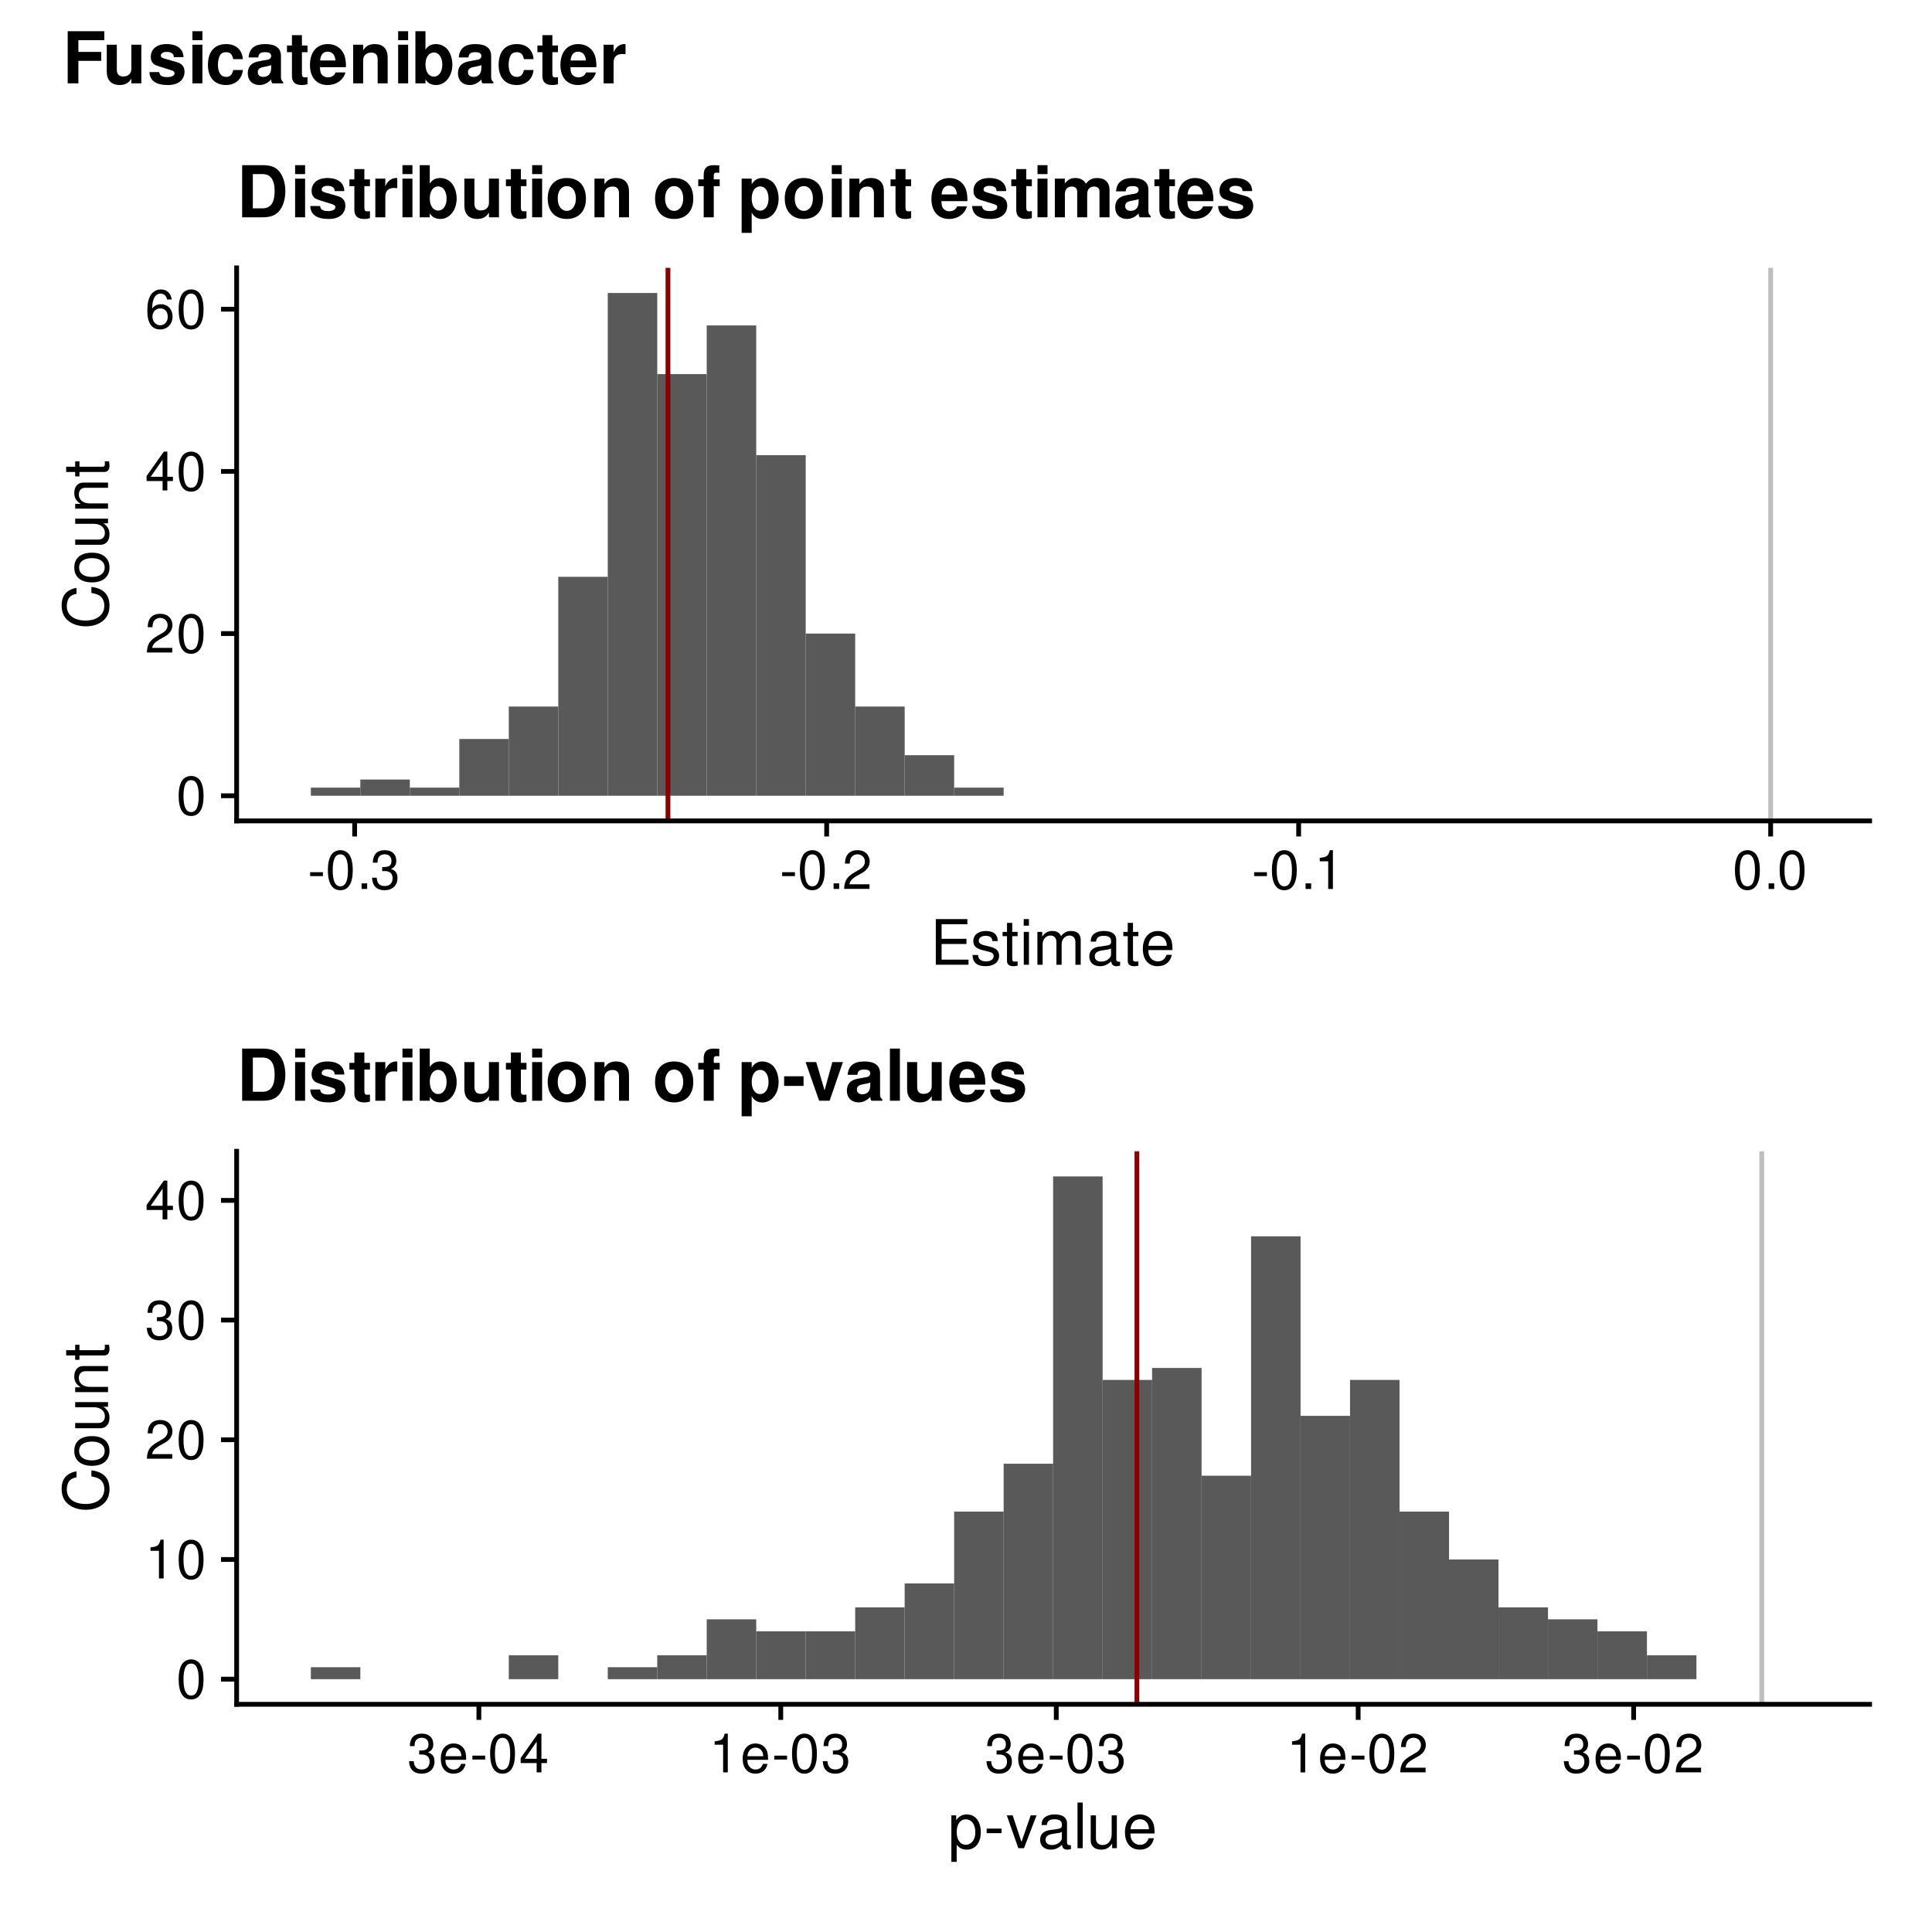 <?xml version="1.0" encoding="UTF-8"?>
<svg xmlns="http://www.w3.org/2000/svg" xmlns:xlink="http://www.w3.org/1999/xlink" width="432pt" height="432pt" viewBox="0 0 432 432" version="1.1">
<defs>
<g>
<symbol overflow="visible" id="glyph0-0">
<path style="stroke:none;" d=""/>
</symbol>
<symbol overflow="visible" id="glyph0-1">
<path style="stroke:none;" d="M 3.297 -8.672 C 2.516 -8.672 1.781 -8.312 1.344 -7.734 C 0.797 -6.953 0.516 -5.812 0.516 -4.203 C 0.516 -1.266 1.469 0.281 3.297 0.281 C 5.094 0.281 6.078 -1.266 6.078 -4.125 C 6.078 -5.812 5.812 -6.938 5.25 -7.734 C 4.812 -8.328 4.109 -8.672 3.297 -8.672 Z M 3.297 -7.734 C 4.438 -7.734 5 -6.578 5 -4.219 C 5 -1.75 4.453 -0.594 3.281 -0.594 C 2.156 -0.594 1.594 -1.797 1.594 -4.188 C 1.594 -6.578 2.156 -7.734 3.297 -7.734 Z M 3.297 -7.734 "/>
</symbol>
<symbol overflow="visible" id="glyph0-2">
<path style="stroke:none;" d="M 6.078 -1.047 L 1.594 -1.047 C 1.703 -1.766 2.094 -2.219 3.125 -2.859 L 4.328 -3.531 C 5.516 -4.188 6.125 -5.078 6.125 -6.141 C 6.125 -6.859 5.844 -7.531 5.344 -8 C 4.844 -8.453 4.219 -8.672 3.406 -8.672 C 2.328 -8.672 1.531 -8.297 1.062 -7.547 C 0.75 -7.094 0.625 -6.547 0.594 -5.672 L 1.656 -5.672 C 1.688 -6.266 1.766 -6.609 1.906 -6.906 C 2.188 -7.422 2.734 -7.75 3.375 -7.75 C 4.328 -7.75 5.047 -7.062 5.047 -6.125 C 5.047 -5.422 4.656 -4.828 3.906 -4.391 L 2.797 -3.75 C 1.016 -2.719 0.5 -1.906 0.406 -0.016 L 6.078 -0.016 Z M 6.078 -1.047 "/>
</symbol>
<symbol overflow="visible" id="glyph0-3">
<path style="stroke:none;" d="M 3.922 -2.094 L 3.922 0 L 4.984 0 L 4.984 -2.094 L 6.234 -2.094 L 6.234 -3.047 L 4.984 -3.047 L 4.984 -8.672 L 4.203 -8.672 L 0.344 -3.219 L 0.344 -2.094 Z M 3.922 -3.047 L 1.266 -3.047 L 3.922 -6.875 Z M 3.922 -3.047 "/>
</symbol>
<symbol overflow="visible" id="glyph0-4">
<path style="stroke:none;" d="M 5.969 -6.422 C 5.766 -7.844 4.859 -8.672 3.562 -8.672 C 2.625 -8.672 1.781 -8.219 1.281 -7.438 C 0.75 -6.594 0.516 -5.531 0.516 -3.953 C 0.516 -2.5 0.719 -1.578 1.234 -0.797 C 1.688 -0.094 2.438 0.281 3.375 0.281 C 4.984 0.281 6.156 -0.938 6.156 -2.625 C 6.156 -4.219 5.078 -5.359 3.547 -5.359 C 2.719 -5.359 2.047 -5.047 1.594 -4.406 C 1.609 -6.547 2.281 -7.734 3.484 -7.734 C 4.234 -7.734 4.75 -7.266 4.922 -6.422 Z M 3.422 -4.422 C 4.438 -4.422 5.078 -3.703 5.078 -2.547 C 5.078 -1.453 4.359 -0.656 3.391 -0.656 C 2.406 -0.656 1.656 -1.484 1.656 -2.594 C 1.656 -3.672 2.375 -4.422 3.422 -4.422 Z M 3.422 -4.422 "/>
</symbol>
<symbol overflow="visible" id="glyph0-5">
<path style="stroke:none;" d="M 3.406 -3.75 L 0.547 -3.75 L 0.547 -2.875 L 3.406 -2.875 Z M 3.406 -3.75 "/>
</symbol>
<symbol overflow="visible" id="glyph0-6">
<path style="stroke:none;" d="M 2.297 -1.25 L 1.047 -1.25 L 1.047 0 L 2.297 0 Z M 2.297 -1.25 "/>
</symbol>
<symbol overflow="visible" id="glyph0-7">
<path style="stroke:none;" d="M 2.656 -4 L 3.234 -4 C 4.375 -4 4.984 -3.453 4.984 -2.406 C 4.984 -1.312 4.328 -0.656 3.234 -0.656 C 2.078 -0.656 1.516 -1.25 1.438 -2.516 L 0.391 -2.516 C 0.438 -1.828 0.547 -1.375 0.75 -0.984 C 1.203 -0.141 2.031 0.281 3.188 0.281 C 4.938 0.281 6.078 -0.781 6.078 -2.422 C 6.078 -3.531 5.656 -4.125 4.625 -4.484 C 5.422 -4.812 5.812 -5.406 5.812 -6.281 C 5.812 -7.781 4.844 -8.672 3.234 -8.672 C 1.516 -8.672 0.594 -7.719 0.562 -5.875 L 1.625 -5.875 C 1.625 -6.406 1.688 -6.703 1.812 -6.969 C 2.047 -7.469 2.578 -7.75 3.234 -7.75 C 4.172 -7.75 4.734 -7.188 4.734 -6.25 C 4.734 -5.641 4.531 -5.266 4.062 -5.062 C 3.766 -4.938 3.391 -4.891 2.656 -4.891 Z M 2.656 -4 "/>
</symbol>
<symbol overflow="visible" id="glyph0-8">
<path style="stroke:none;" d="M 3.109 -6.188 L 3.109 0 L 4.156 0 L 4.156 -8.672 L 3.469 -8.672 C 3.094 -7.344 2.859 -7.156 1.219 -6.953 L 1.219 -6.188 Z M 3.109 -6.188 "/>
</symbol>
<symbol overflow="visible" id="glyph0-9">
<path style="stroke:none;" d="M 6.156 -2.812 C 6.156 -3.766 6.078 -4.344 5.906 -4.812 C 5.5 -5.844 4.531 -6.469 3.359 -6.469 C 1.609 -6.469 0.484 -5.141 0.484 -3.062 C 0.484 -0.984 1.562 0.281 3.344 0.281 C 4.781 0.281 5.766 -0.547 6.031 -1.906 L 5.016 -1.906 C 4.734 -1.078 4.172 -0.641 3.375 -0.641 C 2.734 -0.641 2.203 -0.938 1.859 -1.469 C 1.625 -1.828 1.531 -2.188 1.531 -2.812 Z M 1.547 -3.625 C 1.625 -4.781 2.344 -5.547 3.344 -5.547 C 4.375 -5.547 5.078 -4.75 5.078 -3.625 Z M 1.547 -3.625 "/>
</symbol>
<symbol overflow="visible" id="glyph1-0">
<path style="stroke:none;" d=""/>
</symbol>
<symbol overflow="visible" id="glyph1-1">
<path style="stroke:none;" d="M 2.562 -4.641 L 8.125 -4.641 L 8.125 -5.797 L 2.562 -5.797 L 2.562 -9.062 L 8.328 -9.062 L 8.328 -10.203 L 1.266 -10.203 L 1.266 0 L 8.578 0 L 8.578 -1.141 L 2.562 -1.141 Z M 2.562 -4.641 "/>
</symbol>
<symbol overflow="visible" id="glyph1-2">
<path style="stroke:none;" d="M 6.125 -5.297 C 6.125 -6.734 5.172 -7.547 3.469 -7.547 C 1.766 -7.547 0.656 -6.656 0.656 -5.312 C 0.656 -4.156 1.25 -3.609 2.984 -3.188 L 4.078 -2.922 C 4.891 -2.734 5.203 -2.438 5.203 -1.922 C 5.203 -1.219 4.516 -0.75 3.5 -0.75 C 2.875 -0.75 2.344 -0.938 2.047 -1.25 C 1.859 -1.453 1.781 -1.672 1.703 -2.188 L 0.469 -2.188 C 0.531 -0.484 1.484 0.328 3.406 0.328 C 5.25 0.328 6.422 -0.594 6.422 -2 C 6.422 -3.094 5.812 -3.703 4.359 -4.047 L 3.234 -4.312 C 2.281 -4.531 1.875 -4.844 1.875 -5.359 C 1.875 -6.047 2.484 -6.469 3.438 -6.469 C 4.375 -6.469 4.875 -6.062 4.906 -5.297 Z M 6.125 -5.297 "/>
</symbol>
<symbol overflow="visible" id="glyph1-3">
<path style="stroke:none;" d="M 3.562 -7.344 L 2.359 -7.344 L 2.359 -9.359 L 1.188 -9.359 L 1.188 -7.344 L 0.203 -7.344 L 0.203 -6.391 L 1.188 -6.391 L 1.188 -0.844 C 1.188 -0.078 1.688 0.328 2.609 0.328 C 2.906 0.328 3.156 0.297 3.562 0.219 L 3.562 -0.75 C 3.391 -0.719 3.234 -0.703 3 -0.703 C 2.484 -0.703 2.359 -0.844 2.359 -1.359 L 2.359 -6.391 L 3.562 -6.391 Z M 3.562 -7.344 "/>
</symbol>
<symbol overflow="visible" id="glyph1-4">
<path style="stroke:none;" d="M 2.094 -7.344 L 0.938 -7.344 L 0.938 0 L 2.094 0 Z M 2.094 -10.203 L 0.922 -10.203 L 0.922 -8.734 L 2.094 -8.734 Z M 2.094 -10.203 "/>
</symbol>
<symbol overflow="visible" id="glyph1-5">
<path style="stroke:none;" d="M 0.984 -7.344 L 0.984 0 L 2.156 0 L 2.156 -4.609 C 2.156 -5.672 2.922 -6.531 3.875 -6.531 C 4.75 -6.531 5.234 -5.984 5.234 -5.047 L 5.234 0 L 6.406 0 L 6.406 -4.609 C 6.406 -5.672 7.188 -6.531 8.141 -6.531 C 8.984 -6.531 9.484 -5.984 9.484 -5.047 L 9.484 0 L 10.672 0 L 10.672 -5.5 C 10.672 -6.812 9.906 -7.547 8.547 -7.547 C 7.562 -7.547 6.969 -7.25 6.281 -6.422 C 5.859 -7.203 5.266 -7.547 4.312 -7.547 C 3.328 -7.547 2.672 -7.188 2.062 -6.297 L 2.062 -7.344 Z M 0.984 -7.344 "/>
</symbol>
<symbol overflow="visible" id="glyph1-6">
<path style="stroke:none;" d="M 7.484 -0.688 C 7.359 -0.656 7.312 -0.656 7.234 -0.656 C 6.828 -0.656 6.609 -0.875 6.609 -1.234 L 6.609 -5.547 C 6.609 -6.844 5.656 -7.547 3.844 -7.547 C 2.766 -7.547 1.922 -7.234 1.406 -6.688 C 1.078 -6.312 0.938 -5.891 0.906 -5.172 L 2.094 -5.172 C 2.188 -6.062 2.719 -6.469 3.812 -6.469 C 4.875 -6.469 5.453 -6.078 5.453 -5.375 L 5.453 -5.062 C 5.438 -4.562 5.188 -4.375 4.234 -4.25 C 2.578 -4.047 2.328 -3.984 1.875 -3.812 C 1.016 -3.438 0.594 -2.797 0.594 -1.844 C 0.594 -0.516 1.516 0.328 3 0.328 C 3.922 0.328 4.656 0 5.484 -0.75 C 5.578 0 5.938 0.328 6.688 0.328 C 6.938 0.328 7.094 0.297 7.484 0.203 Z M 5.453 -2.312 C 5.453 -1.922 5.328 -1.688 4.984 -1.359 C 4.516 -0.922 3.938 -0.703 3.25 -0.703 C 2.344 -0.703 1.812 -1.141 1.812 -1.875 C 1.812 -2.641 2.312 -3.031 3.562 -3.219 C 4.812 -3.391 5.047 -3.438 5.453 -3.625 Z M 5.453 -2.312 "/>
</symbol>
<symbol overflow="visible" id="glyph1-7">
<path style="stroke:none;" d="M 7.188 -3.281 C 7.188 -4.391 7.094 -5.062 6.891 -5.609 C 6.406 -6.812 5.297 -7.547 3.922 -7.547 C 1.875 -7.547 0.562 -5.984 0.562 -3.562 C 0.562 -1.141 1.812 0.328 3.891 0.328 C 5.578 0.328 6.734 -0.625 7.031 -2.219 L 5.859 -2.219 C 5.531 -1.266 4.875 -0.75 3.938 -0.75 C 3.188 -0.75 2.562 -1.094 2.172 -1.703 C 1.891 -2.125 1.797 -2.547 1.781 -3.281 Z M 1.812 -4.234 C 1.906 -5.594 2.734 -6.469 3.906 -6.469 C 5.094 -6.469 5.922 -5.547 5.922 -4.234 Z M 1.812 -4.234 "/>
</symbol>
<symbol overflow="visible" id="glyph1-8">
<path style="stroke:none;" d="M 0.75 3.047 L 1.938 3.047 L 1.938 -0.766 C 2.547 -0.016 3.234 0.328 4.188 0.328 C 6.094 0.328 7.328 -1.203 7.328 -3.547 C 7.328 -6 6.125 -7.547 4.172 -7.547 C 3.172 -7.547 2.375 -7.094 1.828 -6.234 L 1.828 -7.344 L 0.75 -7.344 Z M 3.969 -6.453 C 5.266 -6.453 6.109 -5.312 6.109 -3.562 C 6.109 -1.906 5.25 -0.766 3.969 -0.766 C 2.734 -0.766 1.938 -1.891 1.938 -3.609 C 1.938 -5.328 2.734 -6.453 3.969 -6.453 Z M 3.969 -6.453 "/>
</symbol>
<symbol overflow="visible" id="glyph1-9">
<path style="stroke:none;" d="M 3.969 -4.375 L 0.641 -4.375 L 0.641 -3.359 L 3.969 -3.359 Z M 3.969 -4.375 "/>
</symbol>
<symbol overflow="visible" id="glyph1-10">
<path style="stroke:none;" d="M 3.984 0 L 6.797 -7.344 L 5.484 -7.344 L 3.422 -1.391 L 1.453 -7.344 L 0.141 -7.344 L 2.719 0 Z M 3.984 0 "/>
</symbol>
<symbol overflow="visible" id="glyph1-11">
<path style="stroke:none;" d="M 2.125 -10.203 L 0.953 -10.203 L 0.953 0 L 2.125 0 Z M 2.125 -10.203 "/>
</symbol>
<symbol overflow="visible" id="glyph1-12">
<path style="stroke:none;" d="M 6.75 0 L 6.75 -7.344 L 5.594 -7.344 L 5.594 -3.172 C 5.594 -1.688 4.797 -0.703 3.578 -0.703 C 2.656 -0.703 2.078 -1.266 2.078 -2.141 L 2.078 -7.344 L 0.906 -7.344 L 0.906 -1.688 C 0.906 -0.469 1.812 0.328 3.25 0.328 C 4.328 0.328 5.016 -0.062 5.703 -1.016 L 5.703 0 Z M 6.75 0 "/>
</symbol>
<symbol overflow="visible" id="glyph2-0">
<path style="stroke:none;" d=""/>
</symbol>
<symbol overflow="visible" id="glyph2-1">
<path style="stroke:none;" d="M -7.047 -9.266 C -9.281 -8.859 -10.375 -7.578 -10.375 -5.328 C -10.375 -3.969 -9.938 -2.859 -9.094 -2.094 C -8.094 -1.172 -6.641 -0.672 -4.984 -0.672 C -3.297 -0.672 -1.859 -1.188 -0.875 -2.141 C -0.062 -2.938 0.328 -3.953 0.328 -5.281 C 0.328 -7.766 -1.016 -9.172 -3.719 -9.484 L -3.719 -8.141 C -3.031 -8.016 -2.547 -7.875 -2.141 -7.672 C -1.297 -7.25 -0.828 -6.391 -0.828 -5.297 C -0.828 -3.266 -2.453 -1.969 -5 -1.969 C -7.609 -1.969 -9.219 -3.188 -9.219 -5.188 C -9.219 -6 -8.984 -6.781 -8.578 -7.203 C -8.234 -7.578 -7.812 -7.781 -7.047 -7.938 Z M -7.047 -9.266 "/>
</symbol>
<symbol overflow="visible" id="glyph2-2">
<path style="stroke:none;" d="M -7.547 -3.812 C -7.547 -1.734 -6.078 -0.5 -3.609 -0.5 C -1.141 -0.5 0.328 -1.734 0.328 -3.828 C 0.328 -5.891 -1.141 -7.141 -3.562 -7.141 C -6.109 -7.141 -7.547 -5.938 -7.547 -3.812 Z M -6.469 -3.828 C -6.469 -5.141 -5.391 -5.922 -3.562 -5.922 C -1.828 -5.922 -0.75 -5.109 -0.75 -3.828 C -0.75 -2.516 -1.828 -1.719 -3.609 -1.719 C -5.391 -1.719 -6.469 -2.516 -6.469 -3.828 Z M -6.469 -3.828 "/>
</symbol>
<symbol overflow="visible" id="glyph2-3">
<path style="stroke:none;" d="M 0 -6.75 L -7.344 -6.75 L -7.344 -5.594 L -3.172 -5.594 C -1.688 -5.594 -0.703 -4.797 -0.703 -3.578 C -0.703 -2.656 -1.266 -2.078 -2.141 -2.078 L -7.344 -2.078 L -7.344 -0.906 L -1.688 -0.906 C -0.469 -0.906 0.328 -1.812 0.328 -3.25 C 0.328 -4.328 -0.062 -5.016 -1.016 -5.703 L 0 -5.703 Z M 0 -6.75 "/>
</symbol>
<symbol overflow="visible" id="glyph2-4">
<path style="stroke:none;" d="M -7.344 -0.984 L 0 -0.984 L 0 -2.156 L -4.047 -2.156 C -5.547 -2.156 -6.531 -2.938 -6.531 -4.141 C -6.531 -5.062 -5.969 -5.656 -5.078 -5.656 L 0 -5.656 L 0 -6.812 L -5.547 -6.812 C -6.766 -6.812 -7.547 -5.906 -7.547 -4.5 C -7.547 -3.406 -7.125 -2.703 -6.109 -2.062 L -7.344 -2.062 Z M -7.344 -0.984 "/>
</symbol>
<symbol overflow="visible" id="glyph2-5">
<path style="stroke:none;" d="M -7.344 -3.562 L -7.344 -2.359 L -9.359 -2.359 L -9.359 -1.188 L -7.344 -1.188 L -7.344 -0.203 L -6.391 -0.203 L -6.391 -1.188 L -0.844 -1.188 C -0.078 -1.188 0.328 -1.688 0.328 -2.609 C 0.328 -2.906 0.297 -3.156 0.219 -3.562 L -0.75 -3.562 C -0.719 -3.391 -0.703 -3.234 -0.703 -3 C -0.703 -2.484 -0.844 -2.359 -1.359 -2.359 L -6.391 -2.359 L -6.391 -3.562 Z M -7.344 -3.562 "/>
</symbol>
<symbol overflow="visible" id="glyph3-0">
<path style="stroke:none;" d=""/>
</symbol>
<symbol overflow="visible" id="glyph3-1">
<path style="stroke:none;" d="M 1.234 0 L 5.797 0 C 7.562 0 8.688 -0.422 9.484 -1.359 C 10.406 -2.453 10.891 -4.016 10.891 -5.844 C 10.891 -7.641 10.406 -9.219 9.484 -10.312 C 8.688 -11.266 7.578 -11.656 5.797 -11.656 L 1.234 -11.656 Z M 3.625 -2 L 3.625 -9.656 L 5.797 -9.656 C 7.594 -9.656 8.5 -8.406 8.5 -5.828 C 8.5 -3.266 7.594 -2 5.797 -2 Z M 3.625 -2 "/>
</symbol>
<symbol overflow="visible" id="glyph3-2">
<path style="stroke:none;" d="M 3.312 -8.641 L 1.078 -8.641 L 1.078 0 L 3.312 0 Z M 3.312 -11.656 L 1.078 -11.656 L 1.078 -9.656 L 3.312 -9.656 Z M 3.312 -11.656 "/>
</symbol>
<symbol overflow="visible" id="glyph3-3">
<path style="stroke:none;" d="M 8.078 -5.859 C 8.047 -7.688 6.641 -8.781 4.312 -8.781 C 2.125 -8.781 0.766 -7.688 0.766 -5.906 C 0.766 -5.328 0.938 -4.828 1.25 -4.5 C 1.547 -4.188 1.828 -4.047 2.656 -3.781 L 5.328 -2.938 C 5.891 -2.766 6.078 -2.594 6.078 -2.234 C 6.078 -1.719 5.453 -1.391 4.422 -1.391 C 3.828 -1.391 3.375 -1.484 3.094 -1.703 C 2.844 -1.875 2.75 -2.047 2.656 -2.516 L 0.469 -2.516 C 0.531 -0.609 1.922 0.375 4.547 0.375 C 5.75 0.375 6.656 0.109 7.297 -0.406 C 7.938 -0.906 8.312 -1.719 8.312 -2.562 C 8.312 -3.688 7.766 -4.406 6.625 -4.734 L 3.797 -5.547 C 3.172 -5.75 3.016 -5.875 3.016 -6.219 C 3.016 -6.703 3.516 -7.031 4.297 -7.031 C 5.375 -7.031 5.906 -6.641 5.922 -5.859 Z M 8.078 -5.859 "/>
</symbol>
<symbol overflow="visible" id="glyph3-4">
<path style="stroke:none;" d="M 4.812 -8.469 L 3.562 -8.469 L 3.562 -10.781 L 1.328 -10.781 L 1.328 -8.469 L 0.219 -8.469 L 0.219 -6.969 L 1.328 -6.969 L 1.328 -1.656 C 1.328 -0.297 2.047 0.375 3.516 0.375 C 4.031 0.375 4.406 0.312 4.812 0.188 L 4.812 -1.375 C 4.594 -1.344 4.484 -1.328 4.297 -1.328 C 3.719 -1.328 3.562 -1.5 3.562 -2.266 L 3.562 -6.969 L 4.812 -6.969 Z M 4.812 -8.469 "/>
</symbol>
<symbol overflow="visible" id="glyph3-5">
<path style="stroke:none;" d="M 1.016 -8.641 L 1.016 0 L 3.25 0 L 3.25 -4.594 C 3.25 -5.906 3.906 -6.562 5.219 -6.562 C 5.453 -6.562 5.609 -6.547 5.922 -6.5 L 5.922 -8.766 C 5.797 -8.781 5.75 -8.781 5.641 -8.781 C 4.625 -8.781 3.75 -8.109 3.25 -6.938 L 3.25 -8.641 Z M 1.016 -8.641 "/>
</symbol>
<symbol overflow="visible" id="glyph3-6">
<path style="stroke:none;" d="M 0.938 -11.656 L 0.938 0 L 3.188 0 L 3.188 -0.875 C 3.734 -0.031 4.484 0.375 5.562 0.375 C 7.625 0.375 9.203 -1.594 9.203 -4.203 C 9.203 -5.375 8.844 -6.562 8.266 -7.391 C 7.688 -8.234 6.625 -8.781 5.562 -8.781 C 4.484 -8.781 3.734 -8.391 3.188 -7.516 L 3.188 -11.656 Z M 5.078 -6.906 C 6.172 -6.906 6.953 -5.797 6.953 -4.188 C 6.953 -2.609 6.188 -1.5 5.078 -1.5 C 3.938 -1.5 3.188 -2.578 3.188 -4.234 C 3.188 -5.828 3.953 -6.906 5.078 -6.906 Z M 5.078 -6.906 "/>
</symbol>
<symbol overflow="visible" id="glyph3-7">
<path style="stroke:none;" d="M 8.656 0 L 8.656 -8.641 L 6.422 -8.641 L 6.422 -3.234 C 6.422 -2.203 5.719 -1.531 4.609 -1.531 C 3.641 -1.531 3.172 -2.047 3.172 -3.094 L 3.172 -8.641 L 0.922 -8.641 L 0.922 -2.625 C 0.922 -0.703 1.969 0.375 3.828 0.375 C 4.984 0.375 5.781 -0.047 6.422 -1.031 L 6.422 0 Z M 8.656 0 "/>
</symbol>
<symbol overflow="visible" id="glyph3-8">
<path style="stroke:none;" d="M 4.812 -8.781 C 2.172 -8.781 0.562 -7.047 0.562 -4.203 C 0.562 -1.359 2.172 0.375 4.828 0.375 C 7.469 0.375 9.109 -1.359 9.109 -4.141 C 9.109 -7.078 7.516 -8.781 4.812 -8.781 Z M 4.828 -6.969 C 6.062 -6.969 6.859 -5.875 6.859 -4.172 C 6.859 -2.562 6.031 -1.438 4.828 -1.438 C 3.609 -1.438 2.797 -2.547 2.797 -4.203 C 2.797 -5.875 3.609 -6.969 4.828 -6.969 Z M 4.828 -6.969 "/>
</symbol>
<symbol overflow="visible" id="glyph3-9">
<path style="stroke:none;" d="M 1.016 -8.641 L 1.016 0 L 3.25 0 L 3.25 -5.188 C 3.25 -6.203 3.953 -6.875 5.062 -6.875 C 6.016 -6.875 6.5 -6.359 6.5 -5.328 L 6.5 0 L 8.734 0 L 8.734 -5.797 C 8.734 -7.719 7.703 -8.781 5.844 -8.781 C 4.672 -8.781 3.891 -8.375 3.25 -7.391 L 3.25 -8.641 Z M 1.016 -8.641 "/>
</symbol>
<symbol overflow="visible" id="glyph3-10">
<path style="stroke:none;" d=""/>
</symbol>
<symbol overflow="visible" id="glyph3-11">
<path style="stroke:none;" d="M 5.016 -8.469 L 3.688 -8.469 L 3.688 -9.312 C 3.688 -9.766 3.875 -9.984 4.281 -9.984 C 4.5 -9.984 4.703 -9.969 4.922 -9.938 L 4.922 -11.609 C 4.453 -11.641 3.984 -11.656 3.641 -11.656 C 2.156 -11.656 1.438 -10.953 1.438 -9.5 L 1.438 -8.469 L 0.219 -8.469 L 0.219 -6.969 L 1.438 -6.969 L 1.438 0 L 3.688 0 L 3.688 -6.969 L 5.016 -6.969 Z M 5.016 -8.469 "/>
</symbol>
<symbol overflow="visible" id="glyph3-12">
<path style="stroke:none;" d="M 3.172 -8.641 L 0.922 -8.641 L 0.922 3.484 L 3.172 3.484 L 3.172 -1.031 C 3.719 -0.062 4.484 0.391 5.562 0.391 C 7.641 0.391 9.188 -1.562 9.188 -4.188 C 9.188 -5.406 8.828 -6.625 8.25 -7.422 C 7.688 -8.234 6.609 -8.781 5.562 -8.781 C 4.484 -8.781 3.719 -8.312 3.172 -7.359 Z M 5.062 -6.906 C 6.188 -6.906 6.938 -5.828 6.938 -4.156 C 6.938 -2.578 6.172 -1.484 5.062 -1.484 C 3.922 -1.484 3.172 -2.578 3.172 -4.188 C 3.172 -5.828 3.922 -6.906 5.062 -6.906 Z M 5.062 -6.906 "/>
</symbol>
<symbol overflow="visible" id="glyph3-13">
<path style="stroke:none;" d="M 8.391 -3.609 C 8.406 -3.812 8.406 -3.891 8.406 -4 C 8.406 -4.859 8.266 -5.656 8.062 -6.266 C 7.484 -7.844 6.094 -8.781 4.359 -8.781 C 1.875 -8.781 0.359 -6.984 0.359 -4.094 C 0.359 -1.328 1.859 0.375 4.297 0.375 C 6.234 0.375 7.812 -0.719 8.297 -2.438 L 6.094 -2.438 C 5.828 -1.75 5.203 -1.344 4.391 -1.344 C 3.75 -1.344 3.234 -1.609 2.906 -2.094 C 2.703 -2.422 2.625 -2.797 2.594 -3.609 Z M 2.625 -5.109 C 2.766 -6.438 3.328 -7.078 4.312 -7.078 C 5.344 -7.078 5.953 -6.391 6.062 -5.109 Z M 2.625 -5.109 "/>
</symbol>
<symbol overflow="visible" id="glyph3-14">
<path style="stroke:none;" d="M 0.953 -8.641 L 0.953 0 L 3.203 0 L 3.203 -5.188 C 3.203 -6.25 3.781 -6.875 4.734 -6.875 C 5.484 -6.875 5.953 -6.453 5.953 -5.766 L 5.953 0 L 8.188 0 L 8.188 -5.188 C 8.188 -6.234 8.766 -6.875 9.734 -6.875 C 10.484 -6.875 10.938 -6.453 10.938 -5.766 L 10.938 0 L 13.188 0 L 13.188 -6.109 C 13.188 -7.797 12.156 -8.781 10.438 -8.781 C 9.328 -8.781 8.578 -8.406 7.906 -7.5 C 7.484 -8.312 6.625 -8.781 5.547 -8.781 C 4.562 -8.781 3.922 -8.469 3.188 -7.562 L 3.188 -8.641 Z M 0.953 -8.641 "/>
</symbol>
<symbol overflow="visible" id="glyph3-15">
<path style="stroke:none;" d="M 8.391 -0.266 C 8 -0.641 7.875 -0.891 7.875 -1.328 L 7.875 -6.125 C 7.875 -7.891 6.672 -8.781 4.344 -8.781 C 2 -8.781 0.781 -7.797 0.641 -5.797 L 2.797 -5.797 C 2.906 -6.688 3.281 -6.969 4.391 -6.969 C 5.25 -6.969 5.688 -6.688 5.688 -6.109 C 5.688 -5.828 5.531 -5.578 5.297 -5.438 C 4.984 -5.281 4.984 -5.281 3.891 -5.109 L 2.984 -4.938 C 1.281 -4.656 0.453 -3.781 0.453 -2.219 C 0.453 -0.672 1.484 0.375 3.078 0.375 C 4.031 0.375 4.891 -0.031 5.703 -0.859 C 5.703 -0.422 5.75 -0.25 5.953 0 L 8.391 0 Z M 5.688 -3.469 C 5.688 -2.172 5.047 -1.438 3.906 -1.438 C 3.156 -1.438 2.688 -1.844 2.688 -2.484 C 2.688 -3.156 3.047 -3.469 3.969 -3.656 L 4.734 -3.812 C 5.328 -3.922 5.422 -3.953 5.688 -4.078 Z M 5.688 -3.469 "/>
</symbol>
<symbol overflow="visible" id="glyph3-16">
<path style="stroke:none;" d="M 4.766 -5.469 L 0.422 -5.469 L 0.422 -3.312 L 4.766 -3.312 Z M 4.766 -5.469 "/>
</symbol>
<symbol overflow="visible" id="glyph3-17">
<path style="stroke:none;" d="M 5.594 0 L 8.578 -8.641 L 6.203 -8.641 L 4.469 -2.312 L 2.594 -8.641 L 0.219 -8.641 L 3.25 0 Z M 5.594 0 "/>
</symbol>
<symbol overflow="visible" id="glyph3-18">
<path style="stroke:none;" d="M 3.312 -11.656 L 1.078 -11.656 L 1.078 0 L 3.312 0 Z M 3.312 -11.656 "/>
</symbol>
<symbol overflow="visible" id="glyph3-19">
<path style="stroke:none;" d="M 3.578 -5.031 L 8.688 -5.031 L 8.688 -7.031 L 3.578 -7.031 L 3.578 -9.656 L 9.375 -9.656 L 9.375 -11.656 L 1.188 -11.656 L 1.188 0 L 3.578 0 Z M 3.578 -5.031 "/>
</symbol>
<symbol overflow="visible" id="glyph3-20">
<path style="stroke:none;" d="M 8.359 -5.406 C 8.188 -7.516 6.797 -8.781 4.625 -8.781 C 2.031 -8.781 0.547 -7.094 0.547 -4.141 C 0.547 -1.297 2.031 0.375 4.594 0.375 C 6.688 0.375 8.141 -0.922 8.359 -2.984 L 6.203 -2.984 C 5.938 -1.875 5.484 -1.438 4.594 -1.438 C 3.453 -1.438 2.781 -2.453 2.781 -4.141 C 2.781 -4.969 2.938 -5.734 3.219 -6.234 C 3.469 -6.719 3.969 -6.969 4.609 -6.969 C 5.516 -6.969 5.953 -6.547 6.203 -5.406 Z M 8.359 -5.406 "/>
</symbol>
</g>
<clipPath id="clip1">
  <path d="M 148 59.895 L 150 59.895 L 150 183.551 L 148 183.551 Z M 148 59.895 "/>
</clipPath>
<clipPath id="clip2">
  <path d="M 395 59.895 L 397 59.895 L 397 183.551 L 395 183.551 Z M 395 59.895 "/>
</clipPath>
<clipPath id="clip3">
  <path d="M 253 257.434 L 255 257.434 L 255 381.09 L 253 381.09 Z M 253 257.434 "/>
</clipPath>
<clipPath id="clip4">
  <path d="M 393 257.434 L 395 257.434 L 395 381.09 L 393 381.09 Z M 393 257.434 "/>
</clipPath>
</defs>
<g id="surface200">
<rect x="0" y="0" width="432" height="432" style="fill:rgb(100%,100%,100%);fill-opacity:1;stroke:none;"/>
<path style=" stroke:none;fill-rule:nonzero;fill:rgb(34.902%,34.902%,34.902%);fill-opacity:1;" d="M 69.508 177.93 L 80.574 177.93 L 80.574 176.117 L 69.508 176.117 Z M 69.508 177.93 "/>
<path style=" stroke:none;fill-rule:nonzero;fill:rgb(34.902%,34.902%,34.902%);fill-opacity:1;" d="M 80.574 177.93 L 91.641 177.93 L 91.641 174.305 L 80.574 174.305 Z M 80.574 177.93 "/>
<path style=" stroke:none;fill-rule:nonzero;fill:rgb(34.902%,34.902%,34.902%);fill-opacity:1;" d="M 91.637 177.93 L 102.703 177.93 L 102.703 176.117 L 91.637 176.117 Z M 91.637 177.93 "/>
<path style=" stroke:none;fill-rule:nonzero;fill:rgb(34.902%,34.902%,34.902%);fill-opacity:1;" d="M 102.703 177.93 L 113.77 177.93 L 113.77 165.238 L 102.703 165.238 Z M 102.703 177.93 "/>
<path style=" stroke:none;fill-rule:nonzero;fill:rgb(34.902%,34.902%,34.902%);fill-opacity:1;" d="M 113.766 177.93 L 124.832 177.93 L 124.832 157.984 L 113.766 157.984 Z M 113.766 177.93 "/>
<path style=" stroke:none;fill-rule:nonzero;fill:rgb(34.902%,34.902%,34.902%);fill-opacity:1;" d="M 124.832 177.93 L 135.898 177.93 L 135.898 128.977 L 124.832 128.977 Z M 124.832 177.93 "/>
<path style=" stroke:none;fill-rule:nonzero;fill:rgb(34.902%,34.902%,34.902%);fill-opacity:1;" d="M 135.898 177.93 L 146.965 177.93 L 146.965 65.516 L 135.898 65.516 Z M 135.898 177.93 "/>
<path style=" stroke:none;fill-rule:nonzero;fill:rgb(34.902%,34.902%,34.902%);fill-opacity:1;" d="M 146.961 177.93 L 158.027 177.93 L 158.027 83.648 L 146.961 83.648 Z M 146.961 177.93 "/>
<path style=" stroke:none;fill-rule:nonzero;fill:rgb(34.902%,34.902%,34.902%);fill-opacity:1;" d="M 158.027 177.93 L 169.094 177.93 L 169.094 72.77 L 158.027 72.77 Z M 158.027 177.93 "/>
<path style=" stroke:none;fill-rule:nonzero;fill:rgb(34.902%,34.902%,34.902%);fill-opacity:1;" d="M 169.094 177.93 L 180.16 177.93 L 180.16 101.777 L 169.094 101.777 Z M 169.094 177.93 "/>
<path style=" stroke:none;fill-rule:nonzero;fill:rgb(34.902%,34.902%,34.902%);fill-opacity:1;" d="M 180.156 177.93 L 191.223 177.93 L 191.223 141.668 L 180.156 141.668 Z M 180.156 177.93 "/>
<path style=" stroke:none;fill-rule:nonzero;fill:rgb(34.902%,34.902%,34.902%);fill-opacity:1;" d="M 191.223 177.93 L 202.289 177.93 L 202.289 157.984 L 191.223 157.984 Z M 191.223 177.93 "/>
<path style=" stroke:none;fill-rule:nonzero;fill:rgb(34.902%,34.902%,34.902%);fill-opacity:1;" d="M 202.285 177.93 L 213.352 177.93 L 213.352 168.863 L 202.285 168.863 Z M 202.285 177.93 "/>
<path style=" stroke:none;fill-rule:nonzero;fill:rgb(34.902%,34.902%,34.902%);fill-opacity:1;" d="M 213.352 177.93 L 224.418 177.93 L 224.418 176.117 L 213.352 176.117 Z M 213.352 177.93 "/>
<g clip-path="url(#clip1)" clip-rule="nonzero">
<path style="fill:none;stroke-width:1.067;stroke-linecap:butt;stroke-linejoin:round;stroke:rgb(54.51%,0%,0%);stroke-opacity:1;stroke-miterlimit:10;" d="M 149.359 183.551 L 149.359 59.895 "/>
</g>
<g clip-path="url(#clip2)" clip-rule="nonzero">
<path style="fill:none;stroke-width:1.067;stroke-linecap:butt;stroke-linejoin:round;stroke:rgb(74.51%,74.51%,74.51%);stroke-opacity:1;stroke-miterlimit:10;" d="M 395.922 183.551 L 395.922 59.895 "/>
</g>
<path style="fill:none;stroke-width:1.067;stroke-linecap:square;stroke-linejoin:round;stroke:rgb(0%,0%,0%);stroke-opacity:1;stroke-miterlimit:10;" d="M 52.91 183.551 L 52.91 59.895 "/>
<g style="fill:rgb(0%,0%,0%);fill-opacity:1;">
  <use xlink:href="#glyph0-1" x="39.434" y="182.178"/>
</g>
<g style="fill:rgb(0%,0%,0%);fill-opacity:1;">
  <use xlink:href="#glyph0-2" x="32.434" y="145.916"/>
  <use xlink:href="#glyph0-1" x="39.434" y="145.916"/>
</g>
<g style="fill:rgb(0%,0%,0%);fill-opacity:1;">
  <use xlink:href="#glyph0-3" x="32.434" y="109.654"/>
  <use xlink:href="#glyph0-1" x="39.434" y="109.654"/>
</g>
<g style="fill:rgb(0%,0%,0%);fill-opacity:1;">
  <use xlink:href="#glyph0-4" x="32.434" y="73.389"/>
  <use xlink:href="#glyph0-1" x="39.434" y="73.389"/>
</g>
<path style="fill:none;stroke-width:1.067;stroke-linecap:butt;stroke-linejoin:round;stroke:rgb(0%,0%,0%);stroke-opacity:1;stroke-miterlimit:10;" d="M 49.422 177.93 L 52.91 177.93 "/>
<path style="fill:none;stroke-width:1.067;stroke-linecap:butt;stroke-linejoin:round;stroke:rgb(0%,0%,0%);stroke-opacity:1;stroke-miterlimit:10;" d="M 49.422 141.668 L 52.91 141.668 "/>
<path style="fill:none;stroke-width:1.067;stroke-linecap:butt;stroke-linejoin:round;stroke:rgb(0%,0%,0%);stroke-opacity:1;stroke-miterlimit:10;" d="M 49.422 105.406 L 52.91 105.406 "/>
<path style="fill:none;stroke-width:1.067;stroke-linecap:butt;stroke-linejoin:round;stroke:rgb(0%,0%,0%);stroke-opacity:1;stroke-miterlimit:10;" d="M 49.422 69.141 L 52.91 69.141 "/>
<path style="fill:none;stroke-width:1.067;stroke-linecap:square;stroke-linejoin:round;stroke:rgb(0%,0%,0%);stroke-opacity:1;stroke-miterlimit:10;" d="M 52.91 183.551 L 418.051 183.551 "/>
<path style="fill:none;stroke-width:1.067;stroke-linecap:butt;stroke-linejoin:round;stroke:rgb(0%,0%,0%);stroke-opacity:1;stroke-miterlimit:10;" d="M 79.301 187.039 L 79.301 183.551 "/>
<path style="fill:none;stroke-width:1.067;stroke-linecap:butt;stroke-linejoin:round;stroke:rgb(0%,0%,0%);stroke-opacity:1;stroke-miterlimit:10;" d="M 184.844 187.039 L 184.844 183.551 "/>
<path style="fill:none;stroke-width:1.067;stroke-linecap:butt;stroke-linejoin:round;stroke:rgb(0%,0%,0%);stroke-opacity:1;stroke-miterlimit:10;" d="M 290.383 187.039 L 290.383 183.551 "/>
<path style="fill:none;stroke-width:1.067;stroke-linecap:butt;stroke-linejoin:round;stroke:rgb(0%,0%,0%);stroke-opacity:1;stroke-miterlimit:10;" d="M 395.922 187.039 L 395.922 183.551 "/>
<g style="fill:rgb(0%,0%,0%);fill-opacity:1;">
  <use xlink:href="#glyph0-5" x="68.801" y="198.775"/>
  <use xlink:href="#glyph0-1" x="72.801" y="198.775"/>
  <use xlink:href="#glyph0-6" x="79.801" y="198.775"/>
  <use xlink:href="#glyph0-7" x="82.801" y="198.775"/>
</g>
<g style="fill:rgb(0%,0%,0%);fill-opacity:1;">
  <use xlink:href="#glyph0-5" x="174.344" y="198.775"/>
  <use xlink:href="#glyph0-1" x="178.344" y="198.775"/>
  <use xlink:href="#glyph0-6" x="185.344" y="198.775"/>
  <use xlink:href="#glyph0-2" x="188.344" y="198.775"/>
</g>
<g style="fill:rgb(0%,0%,0%);fill-opacity:1;">
  <use xlink:href="#glyph0-5" x="279.883" y="198.775"/>
  <use xlink:href="#glyph0-1" x="283.883" y="198.775"/>
  <use xlink:href="#glyph0-6" x="290.883" y="198.775"/>
  <use xlink:href="#glyph0-8" x="293.883" y="198.775"/>
</g>
<g style="fill:rgb(0%,0%,0%);fill-opacity:1;">
  <use xlink:href="#glyph0-1" x="387.422" y="198.775"/>
  <use xlink:href="#glyph0-6" x="394.422" y="198.775"/>
  <use xlink:href="#glyph0-1" x="397.422" y="198.775"/>
</g>
<g style="fill:rgb(0%,0%,0%);fill-opacity:1;">
  <use xlink:href="#glyph1-1" x="207.98" y="215.718"/>
  <use xlink:href="#glyph1-2" x="216.98" y="215.718"/>
  <use xlink:href="#glyph1-3" x="223.98" y="215.718"/>
  <use xlink:href="#glyph1-4" x="227.98" y="215.718"/>
  <use xlink:href="#glyph1-5" x="230.98" y="215.718"/>
  <use xlink:href="#glyph1-6" x="242.98" y="215.718"/>
  <use xlink:href="#glyph1-3" x="250.98" y="215.718"/>
  <use xlink:href="#glyph1-7" x="254.98" y="215.718"/>
</g>
<g style="fill:rgb(0%,0%,0%);fill-opacity:1;">
  <use xlink:href="#glyph2-1" x="24.155" y="140.723"/>
  <use xlink:href="#glyph2-2" x="24.155" y="130.723"/>
  <use xlink:href="#glyph2-3" x="24.155" y="122.723"/>
  <use xlink:href="#glyph2-4" x="24.155" y="114.723"/>
  <use xlink:href="#glyph2-5" x="24.155" y="106.723"/>
</g>
<g style="fill:rgb(0%,0%,0%);fill-opacity:1;">
  <use xlink:href="#glyph3-1" x="52.91" y="48.586"/>
  <use xlink:href="#glyph3-2" x="64.91" y="48.586"/>
  <use xlink:href="#glyph3-3" x="68.91" y="48.586"/>
  <use xlink:href="#glyph3-4" x="77.91" y="48.586"/>
  <use xlink:href="#glyph3-5" x="82.91" y="48.586"/>
  <use xlink:href="#glyph3-2" x="88.91" y="48.586"/>
  <use xlink:href="#glyph3-6" x="92.91" y="48.586"/>
  <use xlink:href="#glyph3-7" x="102.91" y="48.586"/>
  <use xlink:href="#glyph3-4" x="112.91" y="48.586"/>
  <use xlink:href="#glyph3-2" x="117.91" y="48.586"/>
  <use xlink:href="#glyph3-8" x="121.91" y="48.586"/>
  <use xlink:href="#glyph3-9" x="131.91" y="48.586"/>
  <use xlink:href="#glyph3-10" x="141.91" y="48.586"/>
  <use xlink:href="#glyph3-8" x="145.91" y="48.586"/>
  <use xlink:href="#glyph3-11" x="155.91" y="48.586"/>
  <use xlink:href="#glyph3-10" x="160.91" y="48.586"/>
  <use xlink:href="#glyph3-12" x="164.91" y="48.586"/>
  <use xlink:href="#glyph3-8" x="174.91" y="48.586"/>
  <use xlink:href="#glyph3-2" x="184.91" y="48.586"/>
  <use xlink:href="#glyph3-9" x="188.91" y="48.586"/>
  <use xlink:href="#glyph3-4" x="198.91" y="48.586"/>
  <use xlink:href="#glyph3-10" x="203.91" y="48.586"/>
  <use xlink:href="#glyph3-13" x="207.91" y="48.586"/>
  <use xlink:href="#glyph3-3" x="216.91" y="48.586"/>
  <use xlink:href="#glyph3-4" x="225.91" y="48.586"/>
  <use xlink:href="#glyph3-2" x="230.91" y="48.586"/>
  <use xlink:href="#glyph3-14" x="234.91" y="48.586"/>
  <use xlink:href="#glyph3-15" x="248.91" y="48.586"/>
  <use xlink:href="#glyph3-4" x="257.91" y="48.586"/>
  <use xlink:href="#glyph3-13" x="262.91" y="48.586"/>
  <use xlink:href="#glyph3-3" x="271.91" y="48.586"/>
</g>
<path style=" stroke:none;fill-rule:nonzero;fill:rgb(34.902%,34.902%,34.902%);fill-opacity:1;" d="M 69.508 375.469 L 80.574 375.469 L 80.574 372.793 L 69.508 372.793 Z M 69.508 375.469 "/>
<path style=" stroke:none;fill-rule:nonzero;fill:rgb(34.902%,34.902%,34.902%);fill-opacity:1;" d="M 113.766 375.469 L 124.832 375.469 L 124.832 370.117 L 113.766 370.117 Z M 113.766 375.469 "/>
<path style=" stroke:none;fill-rule:nonzero;fill:rgb(34.902%,34.902%,34.902%);fill-opacity:1;" d="M 135.898 375.469 L 146.965 375.469 L 146.965 372.793 L 135.898 372.793 Z M 135.898 375.469 "/>
<path style=" stroke:none;fill-rule:nonzero;fill:rgb(34.902%,34.902%,34.902%);fill-opacity:1;" d="M 146.961 375.469 L 158.027 375.469 L 158.027 370.117 L 146.961 370.117 Z M 146.961 375.469 "/>
<path style=" stroke:none;fill-rule:nonzero;fill:rgb(34.902%,34.902%,34.902%);fill-opacity:1;" d="M 158.027 375.469 L 169.094 375.469 L 169.094 362.086 L 158.027 362.086 Z M 158.027 375.469 "/>
<path style=" stroke:none;fill-rule:nonzero;fill:rgb(34.902%,34.902%,34.902%);fill-opacity:1;" d="M 169.094 375.469 L 180.16 375.469 L 180.16 364.762 L 169.094 364.762 Z M 169.094 375.469 "/>
<path style=" stroke:none;fill-rule:nonzero;fill:rgb(34.902%,34.902%,34.902%);fill-opacity:1;" d="M 180.156 375.469 L 191.223 375.469 L 191.223 364.762 L 180.156 364.762 Z M 180.156 375.469 "/>
<path style=" stroke:none;fill-rule:nonzero;fill:rgb(34.902%,34.902%,34.902%);fill-opacity:1;" d="M 191.223 375.469 L 202.289 375.469 L 202.289 359.41 L 191.223 359.41 Z M 191.223 375.469 "/>
<path style=" stroke:none;fill-rule:nonzero;fill:rgb(34.902%,34.902%,34.902%);fill-opacity:1;" d="M 202.285 375.469 L 213.352 375.469 L 213.352 354.055 L 202.285 354.055 Z M 202.285 375.469 "/>
<path style=" stroke:none;fill-rule:nonzero;fill:rgb(34.902%,34.902%,34.902%);fill-opacity:1;" d="M 213.352 375.469 L 224.418 375.469 L 224.418 337.996 L 213.352 337.996 Z M 213.352 375.469 "/>
<path style=" stroke:none;fill-rule:nonzero;fill:rgb(34.902%,34.902%,34.902%);fill-opacity:1;" d="M 224.418 375.469 L 235.484 375.469 L 235.484 327.293 L 224.418 327.293 Z M 224.418 375.469 "/>
<path style=" stroke:none;fill-rule:nonzero;fill:rgb(34.902%,34.902%,34.902%);fill-opacity:1;" d="M 235.48 375.469 L 246.547 375.469 L 246.547 263.055 L 235.48 263.055 Z M 235.48 375.469 "/>
<path style=" stroke:none;fill-rule:nonzero;fill:rgb(34.902%,34.902%,34.902%);fill-opacity:1;" d="M 246.547 375.469 L 257.613 375.469 L 257.613 308.555 L 246.547 308.555 Z M 246.547 375.469 "/>
<path style=" stroke:none;fill-rule:nonzero;fill:rgb(34.902%,34.902%,34.902%);fill-opacity:1;" d="M 257.609 375.469 L 268.676 375.469 L 268.676 305.879 L 257.609 305.879 Z M 257.609 375.469 "/>
<path style=" stroke:none;fill-rule:nonzero;fill:rgb(34.902%,34.902%,34.902%);fill-opacity:1;" d="M 268.676 375.469 L 279.742 375.469 L 279.742 329.969 L 268.676 329.969 Z M 268.676 375.469 "/>
<path style=" stroke:none;fill-rule:nonzero;fill:rgb(34.902%,34.902%,34.902%);fill-opacity:1;" d="M 279.742 375.469 L 290.809 375.469 L 290.809 276.438 L 279.742 276.438 Z M 279.742 375.469 "/>
<path style=" stroke:none;fill-rule:nonzero;fill:rgb(34.902%,34.902%,34.902%);fill-opacity:1;" d="M 290.805 375.469 L 301.871 375.469 L 301.871 316.586 L 290.805 316.586 Z M 290.805 375.469 "/>
<path style=" stroke:none;fill-rule:nonzero;fill:rgb(34.902%,34.902%,34.902%);fill-opacity:1;" d="M 301.871 375.469 L 312.938 375.469 L 312.938 308.555 L 301.871 308.555 Z M 301.871 375.469 "/>
<path style=" stroke:none;fill-rule:nonzero;fill:rgb(34.902%,34.902%,34.902%);fill-opacity:1;" d="M 312.938 375.469 L 324.004 375.469 L 324.004 337.996 L 312.938 337.996 Z M 312.938 375.469 "/>
<path style=" stroke:none;fill-rule:nonzero;fill:rgb(34.902%,34.902%,34.902%);fill-opacity:1;" d="M 324 375.469 L 335.066 375.469 L 335.066 348.703 L 324 348.703 Z M 324 375.469 "/>
<path style=" stroke:none;fill-rule:nonzero;fill:rgb(34.902%,34.902%,34.902%);fill-opacity:1;" d="M 335.066 375.469 L 346.133 375.469 L 346.133 359.41 L 335.066 359.41 Z M 335.066 375.469 "/>
<path style=" stroke:none;fill-rule:nonzero;fill:rgb(34.902%,34.902%,34.902%);fill-opacity:1;" d="M 346.129 375.469 L 357.195 375.469 L 357.195 362.086 L 346.129 362.086 Z M 346.129 375.469 "/>
<path style=" stroke:none;fill-rule:nonzero;fill:rgb(34.902%,34.902%,34.902%);fill-opacity:1;" d="M 357.195 375.469 L 368.262 375.469 L 368.262 364.762 L 357.195 364.762 Z M 357.195 375.469 "/>
<path style=" stroke:none;fill-rule:nonzero;fill:rgb(34.902%,34.902%,34.902%);fill-opacity:1;" d="M 368.262 375.469 L 379.328 375.469 L 379.328 370.117 L 368.262 370.117 Z M 368.262 375.469 "/>
<g clip-path="url(#clip3)" clip-rule="nonzero">
<path style="fill:none;stroke-width:1.067;stroke-linecap:butt;stroke-linejoin:round;stroke:rgb(54.51%,0%,0%);stroke-opacity:1;stroke-miterlimit:10;" d="M 254.215 381.09 L 254.215 257.434 "/>
</g>
<g clip-path="url(#clip4)" clip-rule="nonzero">
<path style="fill:none;stroke-width:1.067;stroke-linecap:butt;stroke-linejoin:round;stroke:rgb(74.51%,74.51%,74.51%);stroke-opacity:1;stroke-miterlimit:10;" d="M 393.93 381.09 L 393.93 257.434 "/>
</g>
<path style="fill:none;stroke-width:1.067;stroke-linecap:square;stroke-linejoin:round;stroke:rgb(0%,0%,0%);stroke-opacity:1;stroke-miterlimit:10;" d="M 52.91 381.09 L 52.91 257.434 "/>
<g style="fill:rgb(0%,0%,0%);fill-opacity:1;">
  <use xlink:href="#glyph0-1" x="39.434" y="379.717"/>
</g>
<g style="fill:rgb(0%,0%,0%);fill-opacity:1;">
  <use xlink:href="#glyph0-8" x="32.434" y="352.951"/>
  <use xlink:href="#glyph0-1" x="39.434" y="352.951"/>
</g>
<g style="fill:rgb(0%,0%,0%);fill-opacity:1;">
  <use xlink:href="#glyph0-2" x="32.434" y="326.186"/>
  <use xlink:href="#glyph0-1" x="39.434" y="326.186"/>
</g>
<g style="fill:rgb(0%,0%,0%);fill-opacity:1;">
  <use xlink:href="#glyph0-7" x="32.434" y="299.42"/>
  <use xlink:href="#glyph0-1" x="39.434" y="299.42"/>
</g>
<g style="fill:rgb(0%,0%,0%);fill-opacity:1;">
  <use xlink:href="#glyph0-3" x="32.434" y="272.658"/>
  <use xlink:href="#glyph0-1" x="39.434" y="272.658"/>
</g>
<path style="fill:none;stroke-width:1.067;stroke-linecap:butt;stroke-linejoin:round;stroke:rgb(0%,0%,0%);stroke-opacity:1;stroke-miterlimit:10;" d="M 49.422 375.469 L 52.91 375.469 "/>
<path style="fill:none;stroke-width:1.067;stroke-linecap:butt;stroke-linejoin:round;stroke:rgb(0%,0%,0%);stroke-opacity:1;stroke-miterlimit:10;" d="M 49.422 348.703 L 52.91 348.703 "/>
<path style="fill:none;stroke-width:1.067;stroke-linecap:butt;stroke-linejoin:round;stroke:rgb(0%,0%,0%);stroke-opacity:1;stroke-miterlimit:10;" d="M 49.422 321.938 L 52.91 321.938 "/>
<path style="fill:none;stroke-width:1.067;stroke-linecap:butt;stroke-linejoin:round;stroke:rgb(0%,0%,0%);stroke-opacity:1;stroke-miterlimit:10;" d="M 49.422 295.172 L 52.91 295.172 "/>
<path style="fill:none;stroke-width:1.067;stroke-linecap:butt;stroke-linejoin:round;stroke:rgb(0%,0%,0%);stroke-opacity:1;stroke-miterlimit:10;" d="M 49.422 268.41 L 52.91 268.41 "/>
<path style="fill:none;stroke-width:1.067;stroke-linecap:square;stroke-linejoin:round;stroke:rgb(0%,0%,0%);stroke-opacity:1;stroke-miterlimit:10;" d="M 52.91 381.09 L 418.051 381.09 "/>
<path style="fill:none;stroke-width:1.067;stroke-linecap:butt;stroke-linejoin:round;stroke:rgb(0%,0%,0%);stroke-opacity:1;stroke-miterlimit:10;" d="M 107.078 384.578 L 107.078 381.09 "/>
<path style="fill:none;stroke-width:1.067;stroke-linecap:butt;stroke-linejoin:round;stroke:rgb(0%,0%,0%);stroke-opacity:1;stroke-miterlimit:10;" d="M 174.582 384.578 L 174.582 381.09 "/>
<path style="fill:none;stroke-width:1.067;stroke-linecap:butt;stroke-linejoin:round;stroke:rgb(0%,0%,0%);stroke-opacity:1;stroke-miterlimit:10;" d="M 236.184 384.578 L 236.184 381.09 "/>
<path style="fill:none;stroke-width:1.067;stroke-linecap:butt;stroke-linejoin:round;stroke:rgb(0%,0%,0%);stroke-opacity:1;stroke-miterlimit:10;" d="M 303.688 384.578 L 303.688 381.09 "/>
<path style="fill:none;stroke-width:1.067;stroke-linecap:butt;stroke-linejoin:round;stroke:rgb(0%,0%,0%);stroke-opacity:1;stroke-miterlimit:10;" d="M 365.285 384.578 L 365.285 381.09 "/>
<g style="fill:rgb(0%,0%,0%);fill-opacity:1;">
  <use xlink:href="#glyph0-7" x="91.078" y="396.314"/>
  <use xlink:href="#glyph0-9" x="98.078" y="396.314"/>
  <use xlink:href="#glyph0-5" x="105.078" y="396.314"/>
  <use xlink:href="#glyph0-1" x="109.078" y="396.314"/>
  <use xlink:href="#glyph0-3" x="116.078" y="396.314"/>
</g>
<g style="fill:rgb(0%,0%,0%);fill-opacity:1;">
  <use xlink:href="#glyph0-8" x="158.582" y="396.314"/>
  <use xlink:href="#glyph0-9" x="165.582" y="396.314"/>
  <use xlink:href="#glyph0-5" x="172.582" y="396.314"/>
  <use xlink:href="#glyph0-1" x="176.582" y="396.314"/>
  <use xlink:href="#glyph0-7" x="183.582" y="396.314"/>
</g>
<g style="fill:rgb(0%,0%,0%);fill-opacity:1;">
  <use xlink:href="#glyph0-7" x="220.184" y="396.314"/>
  <use xlink:href="#glyph0-9" x="227.184" y="396.314"/>
  <use xlink:href="#glyph0-5" x="234.184" y="396.314"/>
  <use xlink:href="#glyph0-1" x="238.184" y="396.314"/>
  <use xlink:href="#glyph0-7" x="245.184" y="396.314"/>
</g>
<g style="fill:rgb(0%,0%,0%);fill-opacity:1;">
  <use xlink:href="#glyph0-8" x="287.688" y="396.314"/>
  <use xlink:href="#glyph0-9" x="294.688" y="396.314"/>
  <use xlink:href="#glyph0-5" x="301.688" y="396.314"/>
  <use xlink:href="#glyph0-1" x="305.688" y="396.314"/>
  <use xlink:href="#glyph0-2" x="312.688" y="396.314"/>
</g>
<g style="fill:rgb(0%,0%,0%);fill-opacity:1;">
  <use xlink:href="#glyph0-7" x="349.285" y="396.314"/>
  <use xlink:href="#glyph0-9" x="356.285" y="396.314"/>
  <use xlink:href="#glyph0-5" x="363.285" y="396.314"/>
  <use xlink:href="#glyph0-1" x="367.285" y="396.314"/>
  <use xlink:href="#glyph0-2" x="374.285" y="396.314"/>
</g>
<g style="fill:rgb(0%,0%,0%);fill-opacity:1;">
  <use xlink:href="#glyph1-8" x="211.98" y="413.257"/>
  <use xlink:href="#glyph1-9" x="219.98" y="413.257"/>
  <use xlink:href="#glyph1-10" x="224.98" y="413.257"/>
  <use xlink:href="#glyph1-6" x="231.98" y="413.257"/>
  <use xlink:href="#glyph1-11" x="239.98" y="413.257"/>
  <use xlink:href="#glyph1-12" x="242.98" y="413.257"/>
  <use xlink:href="#glyph1-7" x="250.98" y="413.257"/>
</g>
<g style="fill:rgb(0%,0%,0%);fill-opacity:1;">
  <use xlink:href="#glyph2-1" x="24.155" y="338.262"/>
  <use xlink:href="#glyph2-2" x="24.155" y="328.262"/>
  <use xlink:href="#glyph2-3" x="24.155" y="320.262"/>
  <use xlink:href="#glyph2-4" x="24.155" y="312.262"/>
  <use xlink:href="#glyph2-5" x="24.155" y="304.262"/>
</g>
<g style="fill:rgb(0%,0%,0%);fill-opacity:1;">
  <use xlink:href="#glyph3-1" x="52.91" y="246.125"/>
  <use xlink:href="#glyph3-2" x="64.91" y="246.125"/>
  <use xlink:href="#glyph3-3" x="68.91" y="246.125"/>
  <use xlink:href="#glyph3-4" x="77.91" y="246.125"/>
  <use xlink:href="#glyph3-5" x="82.91" y="246.125"/>
  <use xlink:href="#glyph3-2" x="88.91" y="246.125"/>
  <use xlink:href="#glyph3-6" x="92.91" y="246.125"/>
  <use xlink:href="#glyph3-7" x="102.91" y="246.125"/>
  <use xlink:href="#glyph3-4" x="112.91" y="246.125"/>
  <use xlink:href="#glyph3-2" x="117.91" y="246.125"/>
  <use xlink:href="#glyph3-8" x="121.91" y="246.125"/>
  <use xlink:href="#glyph3-9" x="131.91" y="246.125"/>
  <use xlink:href="#glyph3-10" x="141.91" y="246.125"/>
  <use xlink:href="#glyph3-8" x="145.91" y="246.125"/>
  <use xlink:href="#glyph3-11" x="155.91" y="246.125"/>
  <use xlink:href="#glyph3-10" x="160.91" y="246.125"/>
  <use xlink:href="#glyph3-12" x="164.91" y="246.125"/>
  <use xlink:href="#glyph3-16" x="174.91" y="246.125"/>
  <use xlink:href="#glyph3-17" x="179.91" y="246.125"/>
  <use xlink:href="#glyph3-15" x="188.91" y="246.125"/>
  <use xlink:href="#glyph3-18" x="197.91" y="246.125"/>
  <use xlink:href="#glyph3-7" x="201.91" y="246.125"/>
  <use xlink:href="#glyph3-13" x="211.91" y="246.125"/>
  <use xlink:href="#glyph3-3" x="220.91" y="246.125"/>
</g>
<g style="fill:rgb(0%,0%,0%);fill-opacity:1;">
  <use xlink:href="#glyph3-19" x="13.949" y="18.637"/>
  <use xlink:href="#glyph3-7" x="22.949" y="18.637"/>
  <use xlink:href="#glyph3-3" x="32.949" y="18.637"/>
  <use xlink:href="#glyph3-2" x="41.949" y="18.637"/>
  <use xlink:href="#glyph3-20" x="45.949" y="18.637"/>
  <use xlink:href="#glyph3-15" x="54.949" y="18.637"/>
  <use xlink:href="#glyph3-4" x="63.949" y="18.637"/>
  <use xlink:href="#glyph3-13" x="68.949" y="18.637"/>
  <use xlink:href="#glyph3-9" x="77.949" y="18.637"/>
  <use xlink:href="#glyph3-2" x="87.949" y="18.637"/>
  <use xlink:href="#glyph3-6" x="91.949" y="18.637"/>
  <use xlink:href="#glyph3-15" x="101.949" y="18.637"/>
  <use xlink:href="#glyph3-20" x="110.949" y="18.637"/>
  <use xlink:href="#glyph3-4" x="119.949" y="18.637"/>
  <use xlink:href="#glyph3-13" x="124.949" y="18.637"/>
  <use xlink:href="#glyph3-5" x="133.949" y="18.637"/>
</g>
</g>
</svg>
